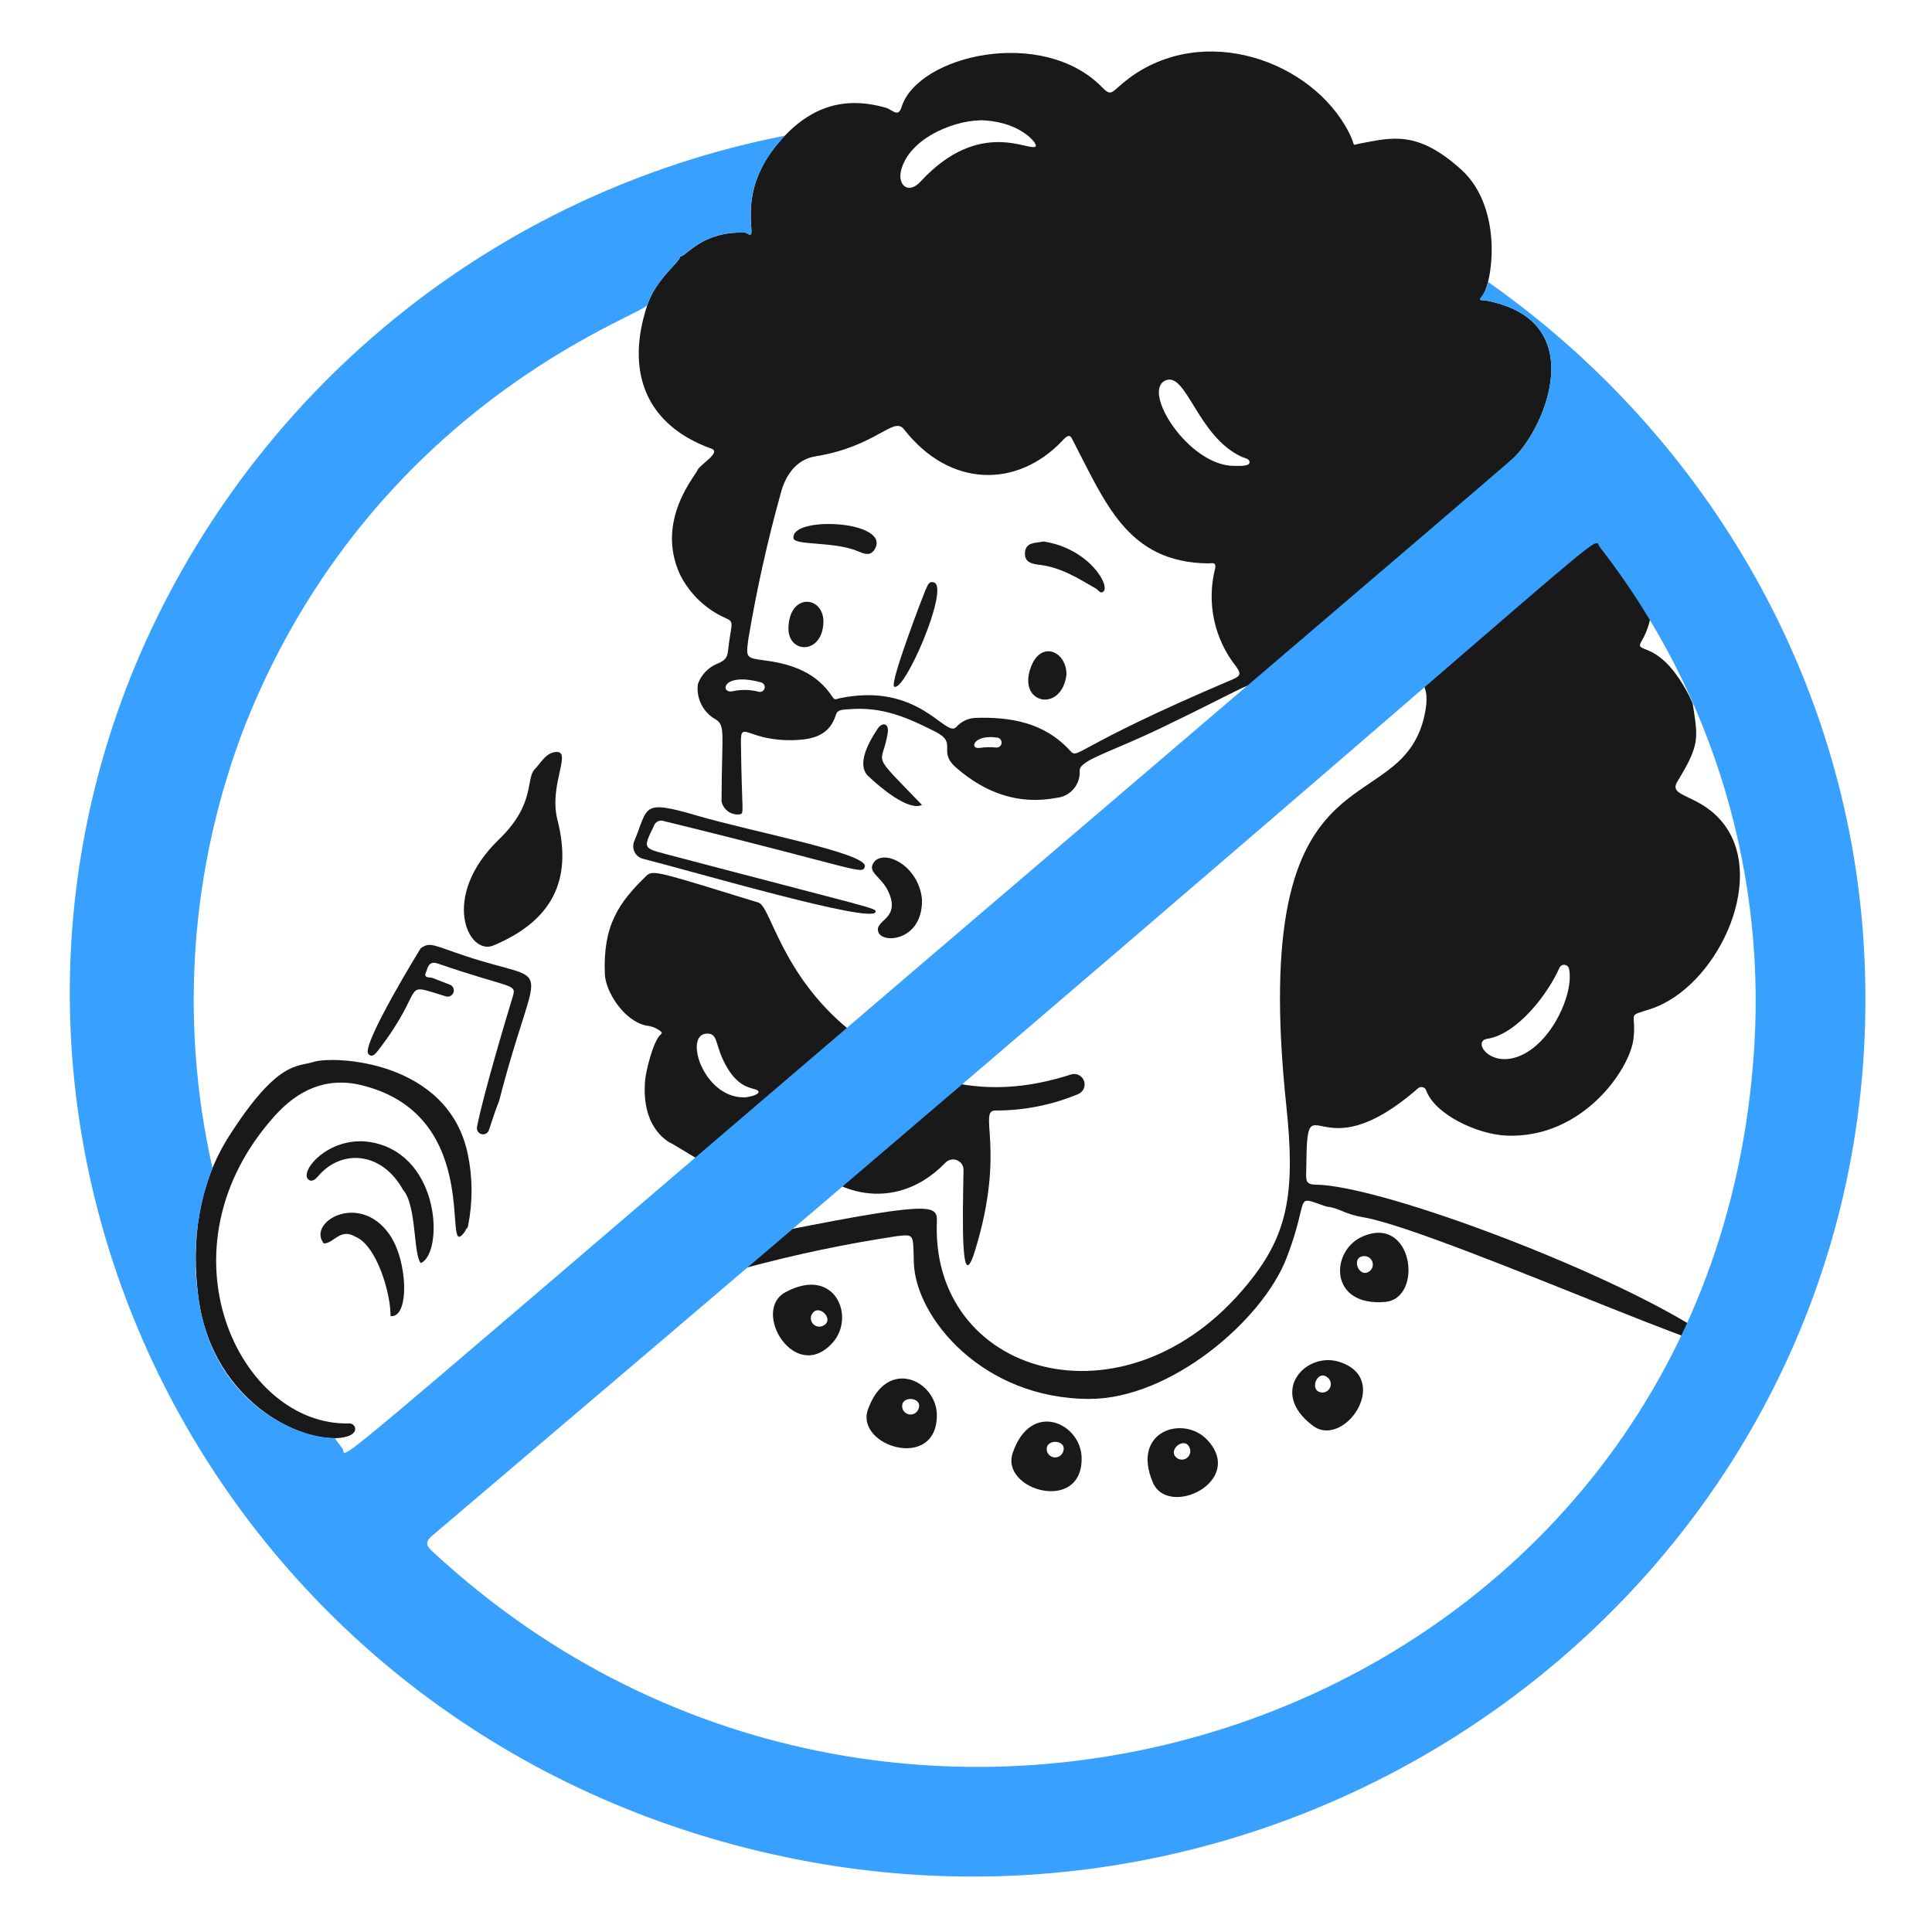 <svg width="154" height="154" viewBox="0 0 154 154" fill="none" xmlns="http://www.w3.org/2000/svg">
<path d="M51.595 69.742C52.142 69.368 52.566 69.507 60.46 71.948C61.432 72.249 62.261 77.622 67.616 82.026C74.288 87.512 80.356 87.26 85.366 85.648C85.571 85.582 85.794 85.597 85.987 85.691C86.181 85.785 86.331 85.951 86.405 86.153C86.479 86.355 86.472 86.578 86.385 86.775C86.298 86.972 86.139 87.129 85.94 87.211C83.861 88.078 81.631 88.522 79.378 88.518C77.885 88.478 80.227 91.558 77.72 99.685C76.564 103.432 76.738 97.27 76.801 93.264C76.803 93.139 76.777 93.016 76.725 92.903C76.672 92.789 76.596 92.689 76.499 92.61C76.403 92.53 76.291 92.473 76.169 92.443C76.049 92.413 75.922 92.411 75.8 92.436C75.637 92.469 75.487 92.551 75.371 92.671C71.072 97.101 65.953 94.55 65.083 93.013C64.348 91.711 64.941 92.037 62.76 93.029C62.742 93.037 60.494 93.783 59.423 93.583C56.107 92.962 56.107 92.639 53.553 91.154C53.57 91.17 51.035 90.14 51.431 86.029C51.488 85.434 52.057 82.933 52.685 82.442C52.854 82.309 52.661 82.221 52.532 82.109C52.216 81.899 51.852 81.773 51.474 81.743C49.652 81.318 48.263 78.973 48.212 77.649C48.059 73.763 49.292 71.958 51.595 69.742ZM59.241 87.469C59.436 87.5 60.466 87.316 60.458 87.046C60.448 86.619 59.171 87.099 58.008 85.179C56.9 83.357 57.334 82.346 56.323 82.39C54.485 82.477 56.051 87.438 59.241 87.469Z" fill="#191919"/>
<path d="M39.784 66.897C42.715 64.07 41.886 62.05 42.631 61.307C43.074 60.868 43.451 60.082 44.204 59.954C45.743 59.694 43.703 62.499 44.434 65.352C45.686 70.248 43.924 73.434 39.333 75.364C37.327 76.21 35.026 71.485 39.784 66.897Z" fill="#191919"/>
<path d="M38.972 90.08C38.933 90.199 38.849 90.298 38.739 90.358C38.629 90.418 38.5 90.433 38.379 90.401C38.258 90.369 38.153 90.292 38.087 90.186C38.021 90.079 37.997 89.951 38.022 89.829C38.558 87.072 40.533 80.557 40.883 79.403C41.189 78.38 40.729 78.816 34.91 76.809C34.129 76.54 34.099 77.177 33.945 77.53C33.742 77.998 34.279 77.874 34.489 77.958C35.015 78.168 35.472 78.341 35.873 78.494C35.988 78.542 36.08 78.632 36.131 78.746C36.182 78.86 36.188 78.989 36.148 79.108C36.108 79.226 36.024 79.324 35.914 79.383C35.804 79.442 35.675 79.457 35.555 79.425C31.76 78.276 34.16 78.521 30.151 83.717C29.914 84.024 29.651 84.335 29.36 84.008C28.761 83.338 33.522 75.594 33.538 75.586C34.288 75.05 34.533 75.35 37.086 76.198C44.388 78.632 42.861 75.777 39.788 87.749C39.75 87.897 39.738 87.73 38.972 90.08Z" fill="#191919"/>
<path d="M55.625 65.03C60.088 66.336 69.215 68.026 68.936 69.077C68.747 69.785 68.36 69.223 52.969 65.462C52.886 65.426 52.795 65.408 52.704 65.41C52.613 65.412 52.524 65.433 52.441 65.472C52.359 65.511 52.286 65.567 52.228 65.637C52.169 65.707 52.126 65.788 52.102 65.876C51.267 67.597 51.253 67.598 53.083 68.08C69.836 72.498 69.846 72.368 69.789 72.687C69.611 73.682 55.266 69.465 51.254 68.454C51.11 68.418 50.975 68.35 50.859 68.257C50.743 68.164 50.649 68.047 50.583 67.914C50.516 67.781 50.479 67.635 50.475 67.486C50.47 67.338 50.497 67.19 50.555 67.053C51.707 64.295 51.073 63.697 55.625 65.03Z" fill="#191919"/>
<path d="M33.548 100.679C32.935 100.054 33.223 96.058 32.122 94.834C30.406 91.759 27.201 91.589 25.369 93.744C25.16 93.989 24.843 94.28 24.559 93.995C23.86 93.29 26.396 90.362 29.782 91.085C35.172 92.229 35.334 99.914 33.548 100.679Z" fill="#191919"/>
<path d="M110.394 103.779C105.924 104.146 106.039 99.734 108.556 98.587C112.643 96.725 113.512 103.523 110.394 103.779ZM109.226 101.28C109.324 101.184 109.391 101.06 109.417 100.926C109.443 100.791 109.427 100.652 109.372 100.526C109.317 100.401 109.225 100.295 109.108 100.224C108.991 100.152 108.855 100.118 108.718 100.126C107.61 100.166 108.345 102.045 109.226 101.28Z" fill="#191919"/>
<path d="M104.646 113.643C101.062 110.946 104.081 107.728 106.724 108.544C111.015 109.869 107.144 115.523 104.646 113.643ZM105.434 110.998C105.571 110.992 105.704 110.945 105.813 110.862C105.923 110.778 106.004 110.664 106.046 110.533C106.088 110.402 106.09 110.262 106.05 110.13C106.01 109.999 105.93 109.883 105.822 109.798C104.969 109.091 104.268 110.989 105.434 110.998Z" fill="#191919"/>
<path d="M91.894 118.166C90.133 114.041 94.358 112.759 96.24 114.784C99.296 118.075 93.121 121.044 91.894 118.166ZM93.897 116.272C94.019 116.335 94.156 116.359 94.292 116.342C94.427 116.324 94.554 116.266 94.656 116.174C94.757 116.082 94.828 115.962 94.86 115.83C94.892 115.697 94.883 115.557 94.834 115.43C94.445 114.383 92.893 115.675 93.897 116.272Z" fill="#191919"/>
<path d="M80.72 115.827C82.148 111.574 86.156 113.424 86.216 116.188C86.312 120.676 79.724 118.793 80.72 115.827ZM83.476 115.74C83.525 115.868 83.612 115.978 83.726 116.055C83.839 116.132 83.973 116.173 84.11 116.172C84.247 116.171 84.381 116.128 84.493 116.048C84.605 115.969 84.69 115.857 84.737 115.728C85.138 114.695 83.121 114.628 83.477 115.74H83.476Z" fill="#191919"/>
<path d="M69.19 112.333C70.713 108.114 74.679 110.051 74.677 112.817C74.673 117.306 68.128 115.277 69.19 112.333ZM71.947 112.306C71.993 112.435 72.078 112.546 72.19 112.626C72.301 112.705 72.434 112.749 72.571 112.751C72.708 112.752 72.842 112.713 72.956 112.636C73.069 112.56 73.157 112.451 73.207 112.324C73.634 111.3 71.615 111.188 71.948 112.306H71.947Z" fill="#191919"/>
<path d="M62.601 103.008C66.544 100.864 68.218 104.95 66.378 107.016C63.392 110.368 59.853 104.501 62.601 103.008ZM64.681 104.822C64.63 104.949 64.619 105.089 64.649 105.223C64.68 105.357 64.75 105.478 64.851 105.57C64.952 105.663 65.079 105.722 65.215 105.741C65.351 105.759 65.489 105.736 65.611 105.674C66.609 105.191 65.178 103.766 64.681 104.822Z" fill="#191919"/>
<path d="M31.129 104.909C31.16 103.094 30.003 99.215 28.307 98.571C27.121 97.859 26.601 99.126 25.81 99.115C24.454 97.43 28.614 94.966 31.027 98.375C32.533 100.502 32.657 105.085 31.129 104.909Z" fill="#191919"/>
<path d="M73.491 71.692C73.573 74.94 70.421 75.263 70.03 74.332C69.6 73.305 71.868 73.333 70.796 71.04C70.26 69.903 69.188 69.557 69.59 68.834C70.287 67.573 73.223 68.881 73.492 71.692H73.491Z" fill="#191919"/>
<path d="M73.491 64.158C72.41 64.694 70.087 62.703 69.207 61.861C68.249 60.952 69.237 59.15 69.977 58.057C70.325 57.541 70.88 57.649 70.763 58.409C70.337 61.168 69.204 59.728 73.491 64.158Z" fill="#191919"/>
<path d="M83.166 43.161C86.841 43.708 88.586 46.78 87.913 47.184C87.684 47.322 87.549 47.031 87.377 46.929C85.967 46.109 84.584 45.234 82.907 45.028C82.325 44.956 81.633 44.862 81.702 44.04C81.775 43.172 82.552 43.312 83.166 43.161Z" fill="#191919"/>
<path d="M69.721 43.785C69.367 44.374 68.842 44.131 68.368 43.933C66.472 43.137 63.327 43.497 63.251 42.903C63.016 41.08 71.087 41.504 69.721 43.784V43.785Z" fill="#191919"/>
<path d="M71.277 54.73C70.87 54.484 73.727 47.107 73.76 47.053C73.93 46.775 73.969 46.287 74.439 46.422C75.733 46.791 72.095 55.226 71.277 54.73Z" fill="#191919"/>
<path d="M85.011 53.776C84.623 56.876 81.015 56.115 82.194 53.117C83.02 51.02 85.015 51.932 85.011 53.776Z" fill="#191919"/>
<path d="M62.848 49.99C62.965 47.197 65.695 47.519 65.633 49.608C65.557 52.214 62.758 52.142 62.848 49.99Z" fill="#191919"/>
<path d="M37.284 91.976C35.711 84.482 26.564 84.135 24.98 84.649C23.707 85.061 22.155 84.486 18.29 90.509C15.807 94.371 15.227 98.938 15.818 103.435C16.954 112.061 24.693 115.408 27.677 114.498C28.666 114.196 28.324 113.448 27.843 113.462C19.091 113.708 12.299 99.591 21.919 88.924C23.71 86.938 25.968 85.8 28.833 86.505C38.889 88.977 35.004 101.13 37.102 98.103C37.122 97.906 37.278 97.963 37.315 97.681C37.69 95.796 37.68 93.855 37.284 91.976Z" fill="#191919"/>
<path d="M134.279 105.328C126.223 100.58 109.882 94.508 104.893 94.429C103.978 94.414 104.112 94.058 104.127 92.933C104.196 85.773 104.942 93.814 113.038 86.743C113.088 86.7 113.149 86.67 113.213 86.656C113.278 86.641 113.345 86.644 113.409 86.662C113.472 86.679 113.531 86.712 113.579 86.758C113.627 86.803 113.663 86.86 113.684 86.923C114.356 88.802 117.716 90.426 120.111 90.522C126.153 90.751 129.933 85.229 130.208 82.782C130.453 80.601 129.581 81.069 131.55 80.432C136.742 78.753 140.83 70.305 137.464 65.763C135.57 63.207 132.882 63.619 133.712 62.28C135.55 59.294 135.332 58.798 134.925 56.073C134.738 55.63 134.521 55.2 134.274 54.787C131.967 50.826 130.181 52.22 130.874 51.061C132.658 48.075 131.635 41.813 129.71 40.625C125.678 38.135 121.318 37.353 120.435 36.733C120.389 36.701 120.416 36.733 120.713 36.444C123.169 34.036 126.849 25.504 118.384 23.943C118.248 23.918 117.772 24.014 118.101 23.657C118.965 22.712 119.887 16.612 116.476 13.52C112.964 10.335 110.902 10.979 108.444 11.433C107.642 11.581 108.132 11.759 107.525 10.563C104.593 4.83 95.929 1.75 89.929 6.286C88.561 7.321 88.647 7.775 87.83 6.939C83.093 2.106 73.152 4.389 71.86 8.543C71.591 9.407 71.138 8.74 70.606 8.588C67.225 7.618 64.389 8.502 61.865 11.608C58.485 15.768 60.616 19.347 59.575 18.618C59.51 18.571 59.433 18.545 59.353 18.541C55.931 18.42 54.721 20.455 54.184 20.455C54.317 20.794 52.306 22.187 51.603 24.298C49.833 29.607 51.45 33.874 56.715 35.765C57.518 36.053 55.78 37.054 55.618 37.441C55.396 37.972 52.267 41.491 54.179 45.747C54.88 47.174 56.019 48.34 57.429 49.074C58.388 49.55 58.425 49.331 58.186 50.726C57.926 52.239 58.203 52.495 57.078 52.946C56.74 53.101 56.437 53.322 56.187 53.596C55.937 53.87 55.745 54.192 55.623 54.543C55.562 55.056 55.642 55.576 55.856 56.047C56.069 56.518 56.407 56.921 56.833 57.214C57.883 57.813 57.543 57.858 57.513 63.871C57.58 64.197 57.766 64.485 58.036 64.678C58.306 64.871 58.639 64.955 58.968 64.913C59.351 64.803 59.127 64.913 59.059 59.164C59.037 57.309 59.649 59.158 63.441 58.989C64.865 58.926 66.147 58.575 66.633 56.965C66.764 56.533 67.235 56.573 67.596 56.54C70.378 56.283 72.446 57.257 74.577 58.334C76.389 59.253 74.676 59.86 76.229 61.204C78.536 63.202 81.176 64.182 84.246 63.592C84.773 63.535 85.258 63.274 85.597 62.865C85.936 62.456 86.102 61.931 86.06 61.402C86.079 60.59 88.575 59.936 92.478 58.061C99.883 54.503 99.529 54.305 100.27 54.743C104.693 57.355 105.665 53.118 110.286 53.341C113.372 53.488 114.06 54.604 113.565 56.939C111.667 65.898 99.4 58.558 102.539 88.21C103.246 94.878 102.658 98.153 99.942 101.724C90.37 114.303 74.415 109.957 74.669 97.666C74.7 96.121 75.263 95.547 62.398 98.104C61.376 98.308 50.213 101.518 44.75 104.427C42.122 105.826 39.609 107.428 37.232 109.22C37.044 109.62 34.421 111.218 34.729 111.72C35.294 112.645 41.211 105.947 59.424 101.066C63.403 99.99 67.441 99.143 71.517 98.529C72.929 98.376 72.767 98.376 72.844 100.678C72.99 104.991 78.288 111.504 86.842 111.508C93.3 111.508 100.638 105.248 102.555 100.267C104.482 95.257 103.026 95.266 105.7 96.165C105.73 96.175 105.762 96.182 105.794 96.186C106.751 96.284 107.14 96.774 108.662 97.028C115.102 98.12 146.568 112.567 134.279 105.328ZM124.301 77.15C124.334 77.072 124.392 77.006 124.465 76.962C124.538 76.918 124.624 76.899 124.709 76.907C124.794 76.914 124.874 76.949 124.938 77.005C125.003 77.061 125.047 77.136 125.066 77.219C125.492 79.159 123.674 83.205 121.043 84.207C118.716 85.094 117.347 82.982 118.544 82.804C120.954 82.438 123.407 79.186 124.301 77.149V77.15ZM71.821 13.603C72.471 10.923 76.392 9.424 78.603 9.604C81.454 9.834 82.674 11.437 82.565 11.644C82.248 12.239 78.174 9.259 73.376 14.477C72.409 15.523 71.539 14.757 71.821 13.603ZM60.481 55.141C59.81 54.965 59.108 54.948 58.429 55.092C57.369 55.344 57.506 53.527 60.666 54.396C60.715 54.408 60.761 54.429 60.801 54.459C60.842 54.489 60.876 54.527 60.902 54.57C60.928 54.613 60.945 54.661 60.953 54.711C60.961 54.761 60.958 54.812 60.946 54.861C60.934 54.909 60.912 54.956 60.882 54.996C60.852 55.037 60.815 55.071 60.772 55.097C60.728 55.123 60.681 55.14 60.631 55.148C60.581 55.155 60.53 55.153 60.481 55.141ZM79.394 59.588C78.971 59.543 78.544 59.551 78.124 59.613C77.22 59.756 77.579 58.51 79.497 58.794C79.601 58.81 79.694 58.865 79.757 58.949C79.82 59.033 79.848 59.138 79.834 59.242C79.821 59.345 79.767 59.44 79.685 59.505C79.603 59.569 79.498 59.599 79.394 59.588ZM98.208 54.174C85.221 59.691 86.007 60.606 85.272 59.809C83.218 57.58 80.543 57.129 77.691 57.224C77.121 57.268 76.591 57.533 76.214 57.962C75.35 58.828 73.272 54.322 66.9 55.664C66.698 55.707 66.54 55.844 66.364 55.566C65.122 53.639 63.184 52.946 61.05 52.656C59.433 52.437 59.442 52.468 59.667 50.842C60.318 46.982 61.168 43.159 62.215 39.387C62.584 37.881 63.491 36.622 64.971 36.382C69.899 35.583 71.213 33.137 72.062 34.224C75.725 38.918 81.084 38.895 84.65 35.163C84.815 34.99 85.201 34.495 85.426 34.925C88.125 40.085 89.849 44.832 96.311 44.909C96.582 44.909 96.994 44.746 96.847 45.359C96.515 46.691 96.492 48.081 96.78 49.423C97.068 50.765 97.66 52.023 98.509 53.102C98.971 53.725 98.874 53.887 98.208 54.174ZM98.361 37.136C94.749 37.131 90.942 31.147 92.912 30.321C94.582 29.619 95.471 34.848 99.017 36.43C99.242 36.53 99.644 36.565 99.596 36.885C99.548 37.205 98.644 37.132 98.364 37.132L98.361 37.136Z" fill="#191919"/>
<path d="M148.558 75.268C147.235 53.594 135.618 34.409 118.603 22.467C118.522 22.894 118.349 23.299 118.096 23.654C117.77 24.009 118.243 23.915 118.379 23.94C126.844 25.5 123.162 34.028 120.708 36.441C120.699 36.441 120.731 36.471 99.384 54.692C22.181 120.59 27.856 116.207 27.314 115.489C27.096 115.202 26.881 114.913 26.67 114.621C23.465 114.629 16.894 111.603 15.818 103.434C15.283 99.954 15.669 96.394 16.938 93.109C14.272 81.333 15.181 69.029 19.548 57.772C29.726 32.198 51.324 25.134 51.603 24.303C52.306 22.192 54.317 20.8 54.184 20.461C54.719 20.456 55.931 18.423 59.354 18.546C59.433 18.549 59.51 18.576 59.575 18.623C60.697 19.42 58.164 15.432 62.573 10.813C51.126 13.054 40.409 18.085 31.372 25.46C22.335 32.835 15.256 42.325 10.764 53.089C-5.651 92.75 18.182 138.777 62.707 148.048C107.945 157.466 151.432 122.316 148.558 75.268ZM139.737 84.749C135.562 137.123 72.361 158.801 34.508 123.699C34.067 123.29 33.781 122.979 34.446 122.414C132.149 39.452 126.736 42.59 127.516 43.599C136.622 55.289 140.986 69.984 139.737 84.749Z" fill="#38A1FF"/>
</svg>
